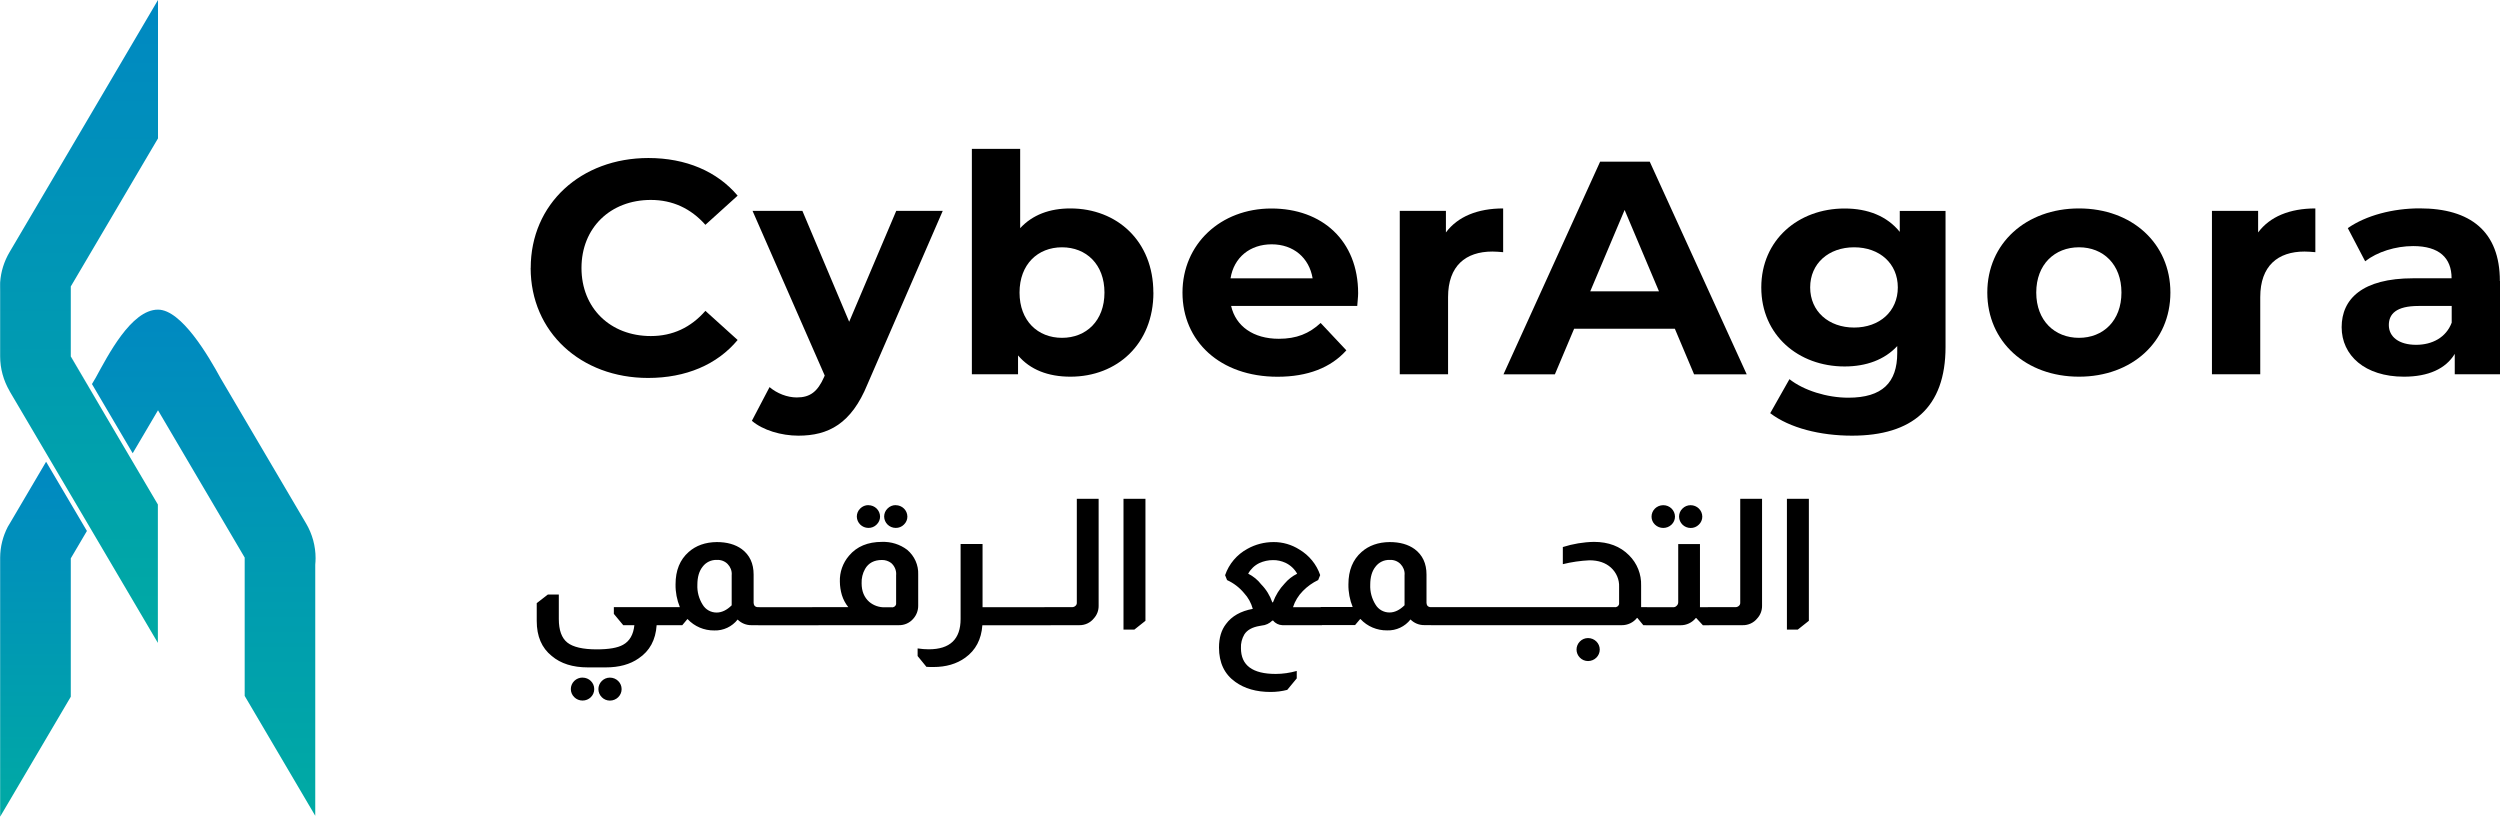 <svg width="150" height="49" viewBox="0 0 150 49" fill="none" xmlns="http://www.w3.org/2000/svg">
<path d="M31.843 16.079C31.843 12.232 34.854 9.481 38.905 9.481C41.154 9.481 43.031 10.285 44.258 11.74L42.324 13.489C41.45 12.506 40.354 11.996 39.053 11.996C36.617 11.996 34.889 13.672 34.889 16.079C34.889 18.487 36.617 20.163 39.053 20.163C40.354 20.163 41.45 19.652 42.324 18.651L44.258 20.399C43.031 21.877 41.154 22.677 38.886 22.677C34.854 22.677 31.839 19.923 31.839 16.079H31.843Z" fill="black"/>
<path d="M56.565 12.651L52.047 23.058C51.08 25.427 49.704 26.14 47.902 26.14C46.88 26.14 45.765 25.812 45.113 25.248L46.173 23.226C46.62 23.607 47.234 23.847 47.809 23.847C48.609 23.847 49.056 23.5 49.444 22.624L49.483 22.532L45.152 12.651H48.143L50.951 19.306L53.775 12.651H56.565Z" fill="black"/>
<path d="M69.205 17.554C69.205 20.636 67.029 22.601 64.225 22.601C62.885 22.601 61.809 22.182 61.082 21.325V22.456H58.312V8.933H61.21V13.691C61.952 12.887 62.978 12.506 64.221 12.506C67.029 12.506 69.201 14.476 69.201 17.554H69.205ZM66.268 17.554C66.268 15.859 65.173 14.838 63.72 14.838C62.267 14.838 61.172 15.859 61.172 17.554C61.172 19.249 62.267 20.27 63.72 20.27C65.173 20.27 66.268 19.249 66.268 17.554Z" fill="black"/>
<path d="M81.434 18.357H73.867C74.146 19.58 75.207 20.327 76.729 20.327C77.79 20.327 78.551 20.018 79.239 19.378L80.781 21.02C79.853 22.06 78.458 22.605 76.656 22.605C73.198 22.605 70.949 20.472 70.949 17.557C70.949 14.643 73.237 12.51 76.283 12.51C79.328 12.51 81.488 14.441 81.488 17.596C81.488 17.813 81.449 18.125 81.434 18.361V18.357ZM73.832 16.7H78.757C78.551 15.462 77.603 14.659 76.302 14.659C75.001 14.659 74.034 15.443 73.832 16.7Z" fill="black"/>
<path d="M90.189 12.506V15.131C89.949 15.112 89.762 15.093 89.541 15.093C87.94 15.093 86.884 15.95 86.884 17.828V22.456H83.986V12.651H86.755V13.946C87.463 12.998 88.651 12.506 90.193 12.506H90.189Z" fill="black"/>
<path d="M100.487 19.725H94.447L93.293 22.46H90.209L96.008 9.699H98.984L104.803 22.46H101.645L100.491 19.725H100.487ZM99.539 17.481L97.477 12.598L95.414 17.481H99.539Z" fill="black"/>
<path d="M116.732 12.651V20.818C116.732 24.464 114.724 26.14 111.119 26.14C109.223 26.14 107.382 25.683 106.213 24.791L107.367 22.75C108.221 23.424 109.616 23.862 110.898 23.862C112.941 23.862 113.834 22.951 113.834 21.184V20.765C113.073 21.584 111.974 21.988 110.676 21.988C107.906 21.988 105.677 20.11 105.677 17.249C105.677 14.388 107.906 12.51 110.676 12.51C112.071 12.51 113.224 12.967 113.986 13.912V12.655H116.736L116.732 12.651ZM113.869 17.245C113.869 15.805 112.774 14.838 111.247 14.838C109.721 14.838 108.61 15.805 108.61 17.245C108.61 18.685 109.724 19.653 111.247 19.653C112.77 19.653 113.869 18.685 113.869 17.245Z" fill="black"/>
<path d="M119.238 17.553C119.238 14.601 121.561 12.506 124.739 12.506C127.916 12.506 130.224 14.601 130.224 17.553C130.224 20.506 127.92 22.601 124.739 22.601C121.557 22.601 119.238 20.506 119.238 17.553ZM127.287 17.553C127.287 15.858 126.192 14.837 124.739 14.837C123.286 14.837 122.175 15.858 122.175 17.553C122.175 19.249 123.29 20.27 124.739 20.27C126.188 20.27 127.287 19.249 127.287 17.553Z" fill="black"/>
<path d="M138.921 12.506V15.131C138.68 15.112 138.494 15.093 138.272 15.093C136.672 15.093 135.615 15.95 135.615 17.828V22.456H132.717V12.651H135.487V13.946C136.194 12.998 137.383 12.506 138.925 12.506H138.921Z" fill="black"/>
<path d="M150 16.86V22.456H147.285V21.233C146.745 22.125 145.704 22.601 144.235 22.601C141.893 22.601 140.499 21.325 140.499 19.63C140.499 17.935 141.745 16.697 144.791 16.697H147.095C147.095 15.474 146.353 14.765 144.791 14.765C143.73 14.765 142.635 15.112 141.909 15.676L140.868 13.687C141.963 12.921 143.583 12.502 145.179 12.502C148.229 12.502 149.992 13.889 149.992 16.86H150ZM147.102 19.359V18.358H145.113C143.758 18.358 143.33 18.849 143.33 19.504C143.33 20.216 143.944 20.689 144.966 20.689C145.933 20.689 146.768 20.251 147.102 19.359Z" fill="black"/>
<path d="M33.529 35.671V37.141C33.529 37.812 33.7 38.284 34.041 38.555C34.383 38.825 34.974 38.962 35.805 38.962C36.532 38.962 37.056 38.871 37.382 38.688C37.778 38.471 38.004 38.078 38.062 37.511H37.394L36.831 36.833V36.429H39.81V37.511H39.398C39.34 38.395 38.983 39.057 38.318 39.503C37.802 39.865 37.141 40.044 36.341 40.044H35.273C34.368 40.044 33.641 39.816 33.101 39.355C32.503 38.875 32.204 38.178 32.204 37.259V36.189L32.872 35.671H33.521H33.529ZM34.954 40.657C35.343 40.657 35.657 40.966 35.654 41.347C35.654 41.728 35.339 42.036 34.95 42.033C34.764 42.033 34.585 41.96 34.457 41.831C34.181 41.564 34.181 41.126 34.457 40.855C34.589 40.726 34.768 40.654 34.954 40.654V40.657ZM36.594 40.657C36.982 40.657 37.297 40.966 37.297 41.347C37.297 41.728 36.982 42.036 36.594 42.036C36.411 42.036 36.236 41.964 36.108 41.834C35.836 41.564 35.836 41.13 36.108 40.859C36.236 40.73 36.411 40.657 36.594 40.657ZM40.793 36.433C40.614 35.995 40.525 35.526 40.533 35.058C40.533 34.223 40.797 33.58 41.321 33.119C41.76 32.73 42.323 32.532 43.007 32.524C43.621 32.524 44.118 32.665 44.507 32.947C44.98 33.301 45.217 33.808 45.217 34.471V36.166C45.217 36.231 45.237 36.292 45.272 36.345C45.322 36.398 45.392 36.429 45.466 36.429H45.563V37.511H45.089C44.775 37.515 44.475 37.393 44.258 37.172C43.924 37.598 43.403 37.846 42.856 37.827C42.25 37.835 41.667 37.587 41.259 37.149H41.24L40.937 37.511H38.874V36.429H40.797L40.793 36.433ZM43.904 34.475C43.916 34.239 43.823 34.01 43.656 33.839C43.485 33.667 43.248 33.58 43.007 33.595C42.673 33.583 42.358 33.736 42.16 33.999C41.947 34.265 41.842 34.627 41.842 35.081C41.822 35.507 41.935 35.926 42.164 36.288C42.339 36.578 42.654 36.753 42.995 36.753C43.306 36.753 43.609 36.608 43.901 36.319V34.475H43.904ZM47.49 36.433V37.515H45.493V36.433H47.49ZM49.11 36.433V37.515H47.113V36.433H49.11ZM52.101 30.311C52.489 30.311 52.8 30.616 52.804 30.997C52.804 31.176 52.73 31.347 52.598 31.473C52.47 31.606 52.287 31.679 52.101 31.675C51.72 31.671 51.417 31.37 51.409 30.997C51.409 30.814 51.479 30.639 51.615 30.509C51.743 30.38 51.918 30.307 52.101 30.307V30.311ZM53.74 30.311C54.129 30.311 54.439 30.616 54.443 30.997C54.443 31.176 54.369 31.347 54.237 31.473C54.109 31.606 53.927 31.679 53.74 31.675C53.359 31.671 53.056 31.37 53.049 30.997C53.049 30.814 53.119 30.639 53.255 30.509C53.383 30.38 53.557 30.307 53.74 30.307V30.311ZM50.901 36.433C50.726 36.216 50.594 35.968 50.512 35.701C50.434 35.438 50.395 35.168 50.392 34.898C50.372 34.33 50.57 33.774 50.943 33.34C51.409 32.787 52.07 32.513 52.92 32.513C53.464 32.494 54 32.661 54.432 32.989C54.87 33.359 55.115 33.903 55.092 34.471V36.345C55.092 36.631 54.991 36.905 54.801 37.118C54.587 37.374 54.264 37.519 53.927 37.511H48.733V36.429H50.904L50.901 36.433ZM53.771 34.475C53.783 34.208 53.67 33.953 53.468 33.778C53.309 33.66 53.115 33.595 52.917 33.599C52.45 33.599 52.109 33.778 51.903 34.139C51.755 34.402 51.685 34.7 51.697 34.997C51.697 35.469 51.848 35.839 52.151 36.109C52.416 36.334 52.761 36.452 53.111 36.437H53.499C53.631 36.456 53.752 36.364 53.767 36.239C53.767 36.216 53.767 36.193 53.767 36.174V34.479L53.771 34.475ZM58.953 32.642V36.433H59.505V37.515H58.941C58.883 38.36 58.541 39.012 57.916 39.461C57.399 39.835 56.762 40.021 56.005 40.021C55.877 40.021 55.737 40.021 55.585 40.01L55.057 39.362V38.905C55.278 38.939 55.504 38.958 55.725 38.958C56.999 38.958 57.636 38.353 57.636 37.138V32.639H58.953V32.642ZM61.428 36.433V37.515H59.431V36.433H61.428ZM63.047 36.433V37.515H61.051V36.433H63.047ZM65.918 29.93V36.345C65.922 36.627 65.821 36.898 65.627 37.107C65.417 37.37 65.091 37.519 64.753 37.511H62.667V36.429H64.329C64.407 36.429 64.481 36.398 64.535 36.345C64.586 36.3 64.613 36.231 64.609 36.166V29.93H65.914H65.918ZM68.727 29.93V37.248L68.059 37.778H67.41V29.93H68.727ZM73.509 34.505C73.738 33.835 74.216 33.271 74.849 32.928C75.327 32.661 75.867 32.524 76.414 32.524C76.962 32.521 77.498 32.677 77.96 32.97C78.551 33.321 78.994 33.865 79.211 34.505L79.091 34.802C78.749 34.966 78.438 35.187 78.174 35.458C77.902 35.732 77.696 36.067 77.58 36.433H79.32V37.511H76.943C76.725 37.503 76.523 37.404 76.391 37.237H76.337C76.17 37.408 75.94 37.515 75.7 37.534C75.657 37.541 75.618 37.549 75.579 37.556C75.14 37.629 74.833 37.797 74.662 38.063C74.515 38.315 74.441 38.6 74.457 38.89C74.457 39.922 75.152 40.436 76.543 40.436C76.97 40.436 77.393 40.372 77.805 40.257V40.703L77.234 41.393C76.908 41.476 76.577 41.518 76.24 41.518C75.381 41.518 74.678 41.316 74.122 40.916C73.466 40.452 73.14 39.762 73.14 38.852C73.14 38.273 73.279 37.804 73.559 37.442C73.905 36.97 74.441 36.665 75.167 36.532C75.07 36.178 74.892 35.85 74.639 35.58C74.363 35.248 74.017 34.985 73.625 34.806L73.505 34.509L73.509 34.505ZM77.828 34.421C77.669 34.136 77.424 33.907 77.125 33.766C76.892 33.66 76.636 33.602 76.379 33.606C76.096 33.606 75.816 33.667 75.56 33.785C75.276 33.922 75.039 34.147 74.891 34.421C75.195 34.574 75.463 34.791 75.668 35.058C75.972 35.366 76.197 35.732 76.337 36.139H76.379C76.531 35.72 76.772 35.332 77.082 35.008C77.288 34.764 77.541 34.566 77.828 34.425V34.421ZM81.165 36.433C80.986 35.995 80.897 35.526 80.905 35.058C80.905 34.223 81.169 33.58 81.693 33.119C82.132 32.73 82.696 32.532 83.379 32.524C83.993 32.524 84.49 32.665 84.879 32.947C85.353 33.301 85.59 33.808 85.59 34.471V36.166C85.59 36.231 85.609 36.292 85.644 36.345C85.695 36.398 85.764 36.429 85.838 36.429H85.935V37.507H85.461C85.147 37.511 84.848 37.389 84.63 37.168C84.296 37.595 83.775 37.842 83.228 37.823C82.622 37.831 82.039 37.587 81.631 37.145H81.608L81.305 37.503H79.242V36.421H81.165V36.433ZM84.277 34.475C84.288 34.239 84.195 34.01 84.028 33.839C83.857 33.667 83.62 33.58 83.379 33.595C83.045 33.583 82.731 33.736 82.532 33.999C82.319 34.265 82.214 34.627 82.214 35.077C82.195 35.503 82.307 35.922 82.536 36.284C82.711 36.574 83.026 36.749 83.368 36.749C83.678 36.749 83.981 36.604 84.273 36.315V34.475H84.277ZM87.862 36.433V37.511H85.865V36.429H87.862V36.433ZM89.482 36.433V37.511H87.485V36.429H89.482V36.433ZM91.102 36.433V37.511H89.105V36.429H91.102V36.433ZM92.722 36.433V37.511H90.725V36.429H92.722V36.433ZM93.77 32.822C94.373 32.631 95.006 32.524 95.639 32.513C96.509 32.513 97.212 32.78 97.744 33.317C98.23 33.8 98.49 34.459 98.467 35.138V36.429H98.824V37.511H98.599L98.242 37.077H98.218C97.997 37.355 97.659 37.515 97.302 37.511H92.333V36.429H96.878C97.01 36.448 97.131 36.357 97.146 36.231C97.146 36.208 97.146 36.185 97.146 36.166V35.214C97.166 34.776 96.983 34.353 96.657 34.056C96.331 33.762 95.899 33.618 95.367 33.618C94.827 33.644 94.291 33.721 93.77 33.85V32.822ZM95.282 38.284C95.67 38.284 95.985 38.593 95.985 38.974C95.985 39.355 95.67 39.663 95.282 39.663C95.099 39.663 94.924 39.591 94.796 39.461C94.524 39.191 94.524 38.757 94.796 38.486C94.924 38.356 95.099 38.284 95.282 38.284ZM99.796 30.311C100.184 30.311 100.495 30.616 100.499 30.997C100.499 31.18 100.425 31.351 100.293 31.477C100.017 31.743 99.574 31.743 99.298 31.477C99.166 31.351 99.092 31.18 99.092 31.001C99.092 30.62 99.403 30.315 99.792 30.311H99.796ZM101.435 30.311C101.823 30.311 102.134 30.616 102.138 30.997C102.138 31.18 102.064 31.351 101.932 31.477C101.8 31.61 101.621 31.683 101.435 31.679C101.054 31.675 100.751 31.374 100.743 31.001C100.743 30.818 100.813 30.642 100.949 30.513C101.077 30.384 101.252 30.311 101.435 30.311ZM101.998 32.642V36.433H102.55V37.515H102.173L101.773 37.08H101.749C101.528 37.358 101.19 37.519 100.833 37.515H98.747V36.433H100.378C100.46 36.44 100.541 36.41 100.596 36.349C100.658 36.296 100.693 36.219 100.693 36.136V32.642H101.998ZM105.723 29.93V36.345C105.727 36.627 105.626 36.898 105.432 37.107C105.222 37.37 104.896 37.519 104.558 37.511H102.472V36.429H104.135C104.212 36.429 104.286 36.398 104.34 36.345C104.391 36.3 104.418 36.231 104.414 36.166V29.93H105.719H105.723ZM108.532 29.93V37.248L107.864 37.778H107.215V29.93H108.532Z" fill="black"/>
<path d="M2.767 27.706L5.215 31.858L4.275 33.454L4.247 33.5V41.804L0.009 49V33.454C0.013 32.814 0.169 32.185 0.464 31.614L0.701 31.214L2.763 27.709L2.767 27.706Z" fill="url(#paint0_linear_123_76)"/>
<path d="M18.935 33.48C18.935 33.614 18.927 33.747 18.915 33.88V48.947L14.681 41.754V33.458H14.685L14.67 33.435L12.576 29.877L11.609 28.235L9.48 24.616L7.961 27.195L5.518 23.043L5.747 22.654C6.465 21.351 7.868 18.578 9.48 18.578C10.886 18.578 12.51 21.363 13.225 22.673L18.372 31.419C18.741 32.048 18.935 32.764 18.935 33.492V33.48Z" fill="url(#paint1_linear_123_76)"/>
<path d="M4.247 17.195V21.393L5.366 23.294L6.364 24.993L7.809 27.447L9.472 30.269V38.574L5.366 31.599L4.239 29.686L2.919 27.447L0.576 23.47H0.58C0.207 22.833 0.009 22.113 0.009 21.382V16.94C0.052 16.3 0.246 15.679 0.576 15.123L4.228 8.925L5.238 7.211L9.48 0V8.304L8.621 9.76L6.357 13.607L4.243 17.195H4.247Z" fill="url(#paint2_linear_123_76)"/>
<path d="M0.013 16.936V17.497C0.005 17.405 0.005 17.31 0.001 17.218C-0.002 17.127 0.001 17.032 0.013 16.94V16.936Z" fill="url(#paint3_linear_123_76)"/>
<path d="M6.364 24.993L4.243 21.393V21.378L6.364 24.993Z" fill="url(#paint4_linear_123_76)"/>
<defs>
<linearGradient id="paint0_linear_123_76" x1="2.842" y1="27.741" x2="2.842" y2="48.908" gradientUnits="userSpaceOnUse">
<stop stop-color="#0088C2"/>
<stop offset="1" stop-color="#00AAA4"/>
</linearGradient>
<linearGradient id="paint1_linear_123_76" x1="12.217" y1="17.693" x2="12.217" y2="48.301" gradientUnits="userSpaceOnUse">
<stop stop-color="#0088C2"/>
<stop offset="1" stop-color="#00AAA4"/>
</linearGradient>
<linearGradient id="paint2_linear_123_76" x1="4.773" y1="-0.229" x2="4.773" y2="38.642" gradientUnits="userSpaceOnUse">
<stop stop-color="#0088C2"/>
<stop offset="1" stop-color="#00AAA4"/>
</linearGradient>
<linearGradient id="paint3_linear_123_76" x1="-1.029" y1="16.936" x2="-1.029" y2="17.5" gradientUnits="userSpaceOnUse">
<stop stop-color="#0088C2"/>
<stop offset="1" stop-color="#00AAA4"/>
</linearGradient>
<linearGradient id="paint4_linear_123_76" x1="5.262" y1="20.684" x2="5.262" y2="24.277" gradientUnits="userSpaceOnUse">
<stop stop-color="#0088C2"/>
<stop offset="1" stop-color="#00AAA4"/>
</linearGradient>
</defs>
</svg>
